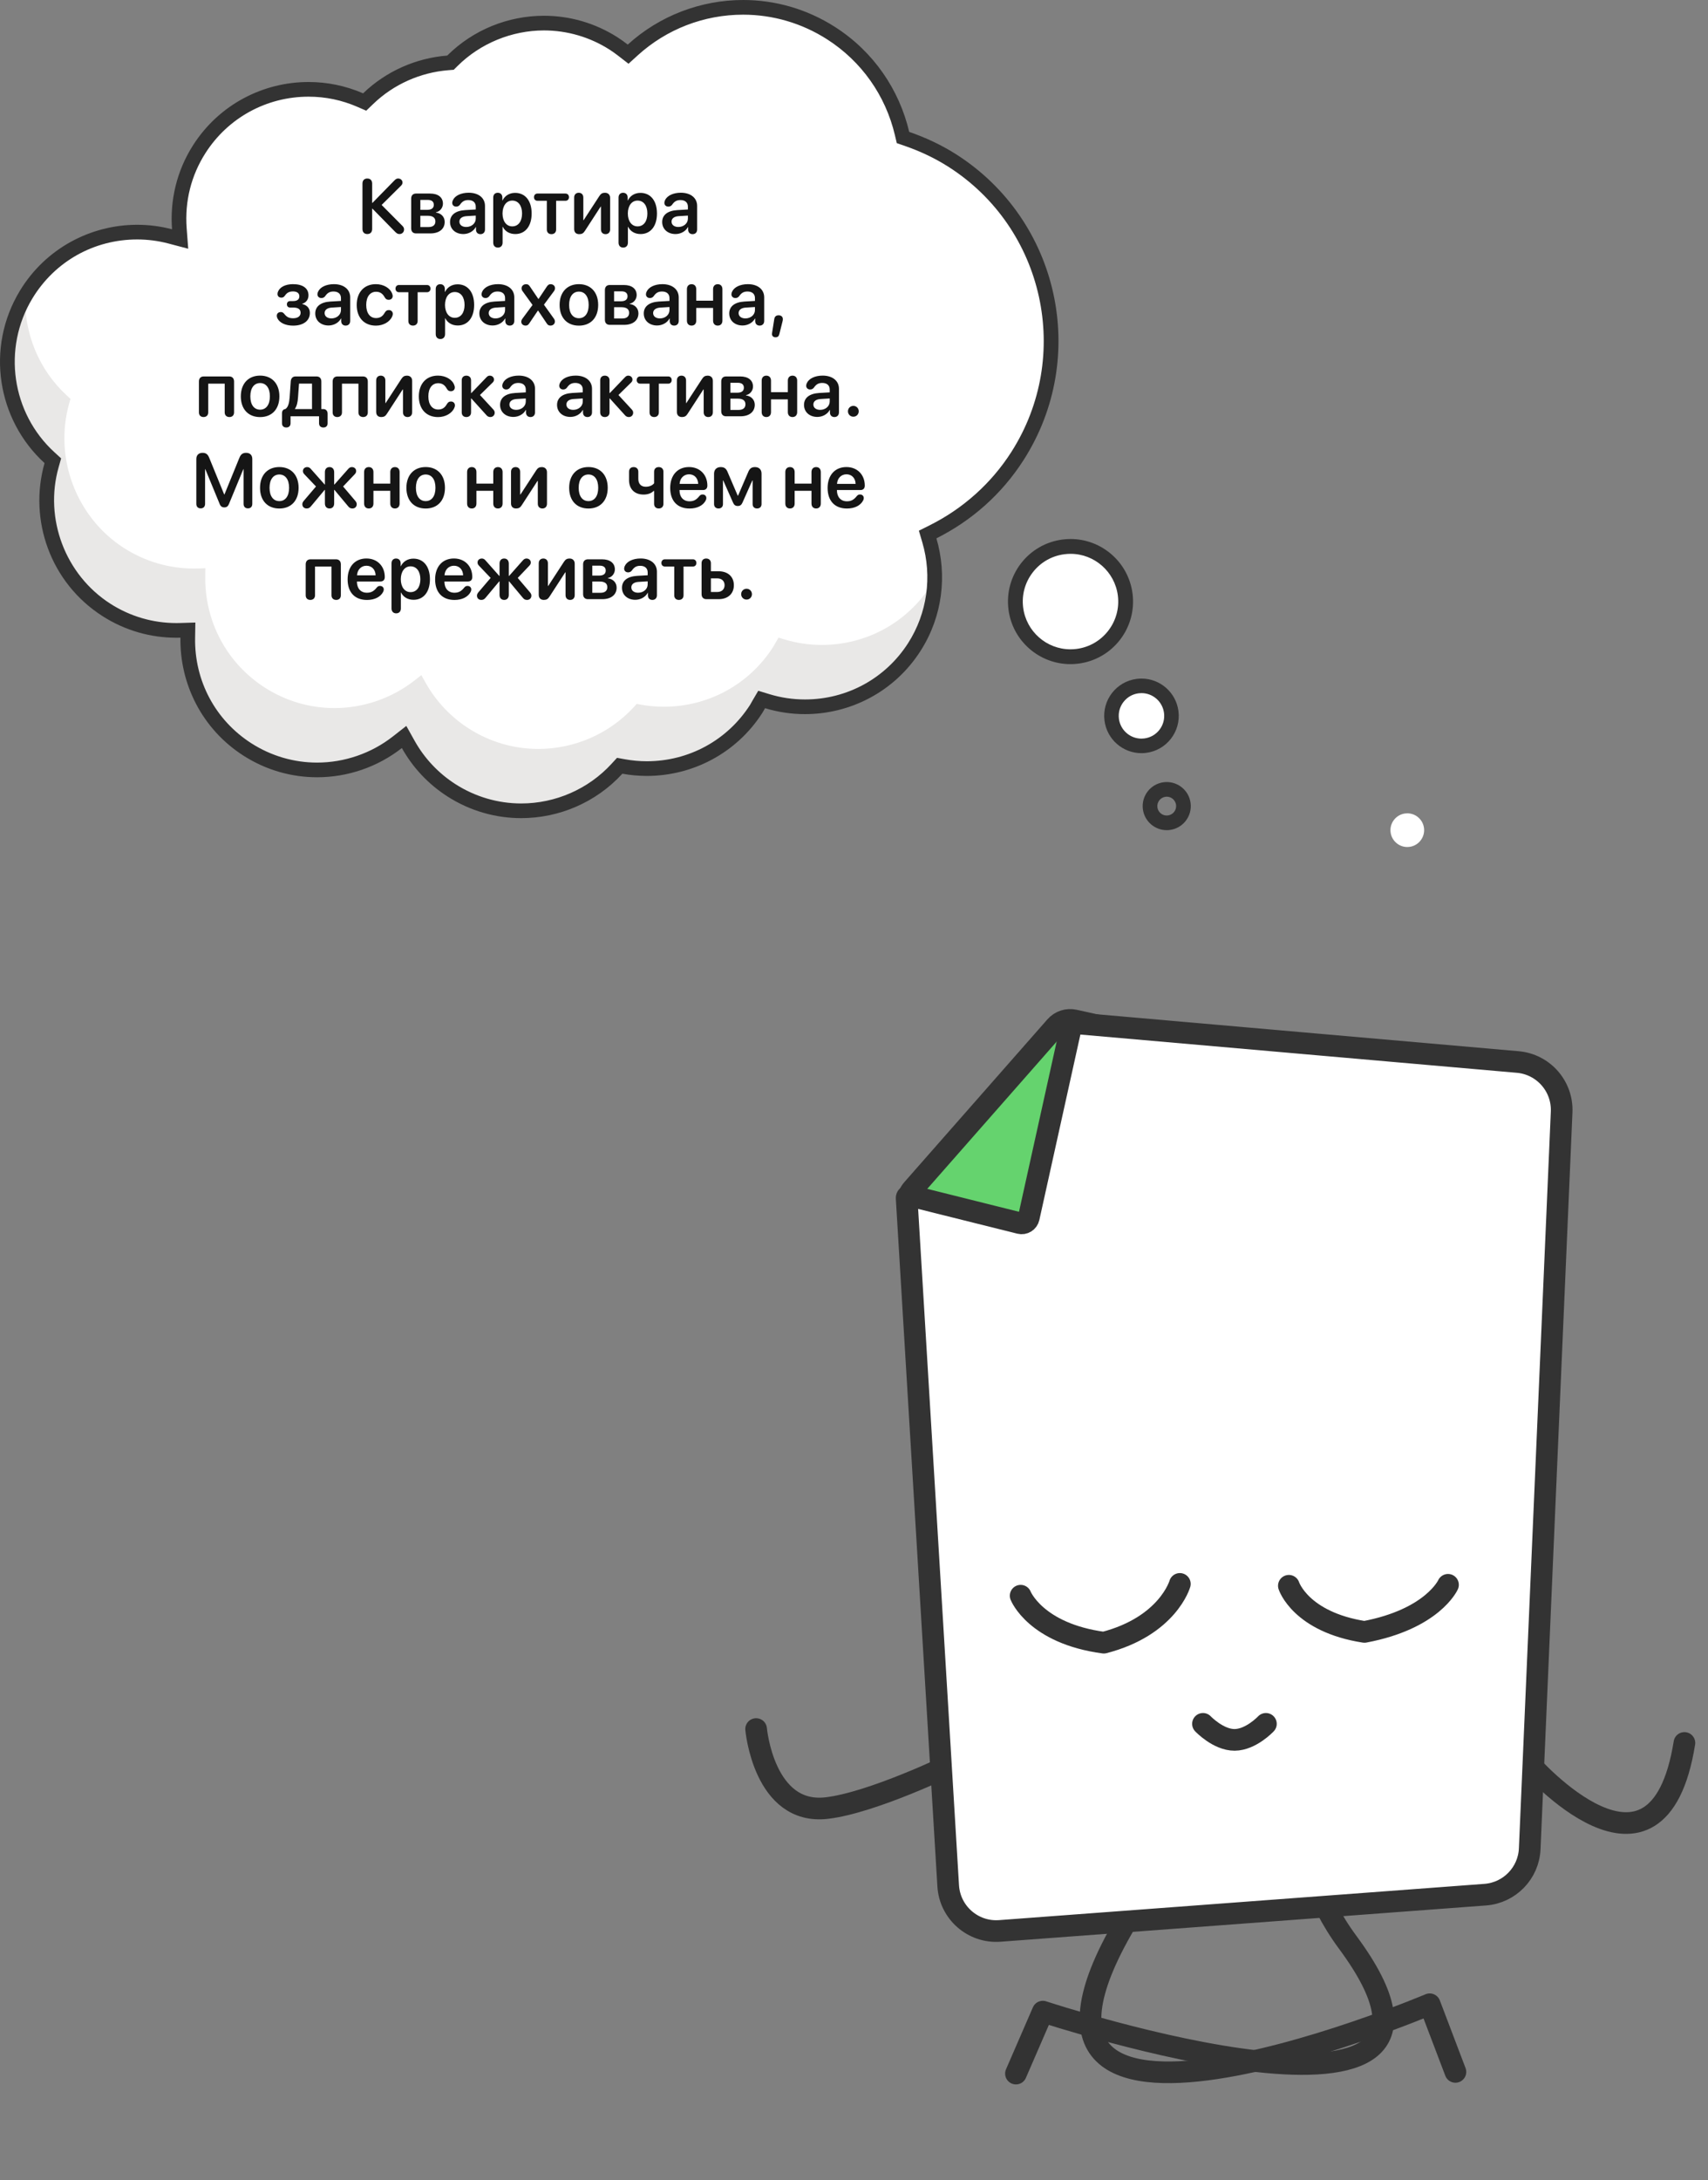 <svg width="710" height="906" viewBox="0 0 710 906" fill="none" xmlns="http://www.w3.org/2000/svg">
<rect x="0" y="0" width="710" height="906" fill="#808080" stroke="none"/>
<path d="M635.789 732.917C635.789 732.917 689.031 793.844 700.194 724.334" stroke="#333333" stroke-width="9" stroke-linecap="round" stroke-linejoin="round"/>
<path d="M422.321 861.74L433.495 835.988C433.495 835.988 629.301 900.609 560.257 807.223C532.075 769.107 545.395 735.586 545.395 735.586" stroke="#333333" stroke-width="9" stroke-linecap="round" stroke-linejoin="round"/>
<path d="M605.007 861.037L594.318 832.925C594.318 832.925 386.854 920.53 475.233 787.398C485.942 755.538 510.34 722.108 510.34 722.108" stroke="#333333" stroke-width="9" stroke-linecap="round" stroke-linejoin="round"/>
<path d="M395.531 733.218C395.531 733.218 362.601 749.199 343.643 751.398C317.488 754.431 314.31 718.552 314.31 718.552" stroke="#333333" stroke-width="9" stroke-linecap="round" stroke-linejoin="round"/>
<path fill-rule="evenodd" clip-rule="evenodd" d="M438.777 426.592C440.725 424.376 443.724 423.397 446.604 424.035L631.275 464.978C636.019 466.03 639.345 470.308 639.194 475.166L629.933 772.451C629.756 778.134 624.93 782.554 619.254 782.233L440.148 772.103C434.409 771.779 430.094 766.742 430.654 761.02L443.312 631.818C443.312 631.818 418.481 584.017 416.522 566.607C414.954 552.675 389.217 517.945 378.994 504.621C376.609 501.514 376.738 497.16 379.325 494.218L438.777 426.592Z" fill="#65D36E" stroke="#333333" stroke-width="9" stroke-linecap="round" stroke-linejoin="round"/>
<path fill-rule="evenodd" clip-rule="evenodd" d="M423.956 508.32C425.613 508.734 427.285 507.7 427.654 506.032L445.374 425.976C445.484 425.48 445.944 425.143 446.449 425.187L630.923 441.347C641.585 442.281 649.622 451.444 649.159 462.137L635.889 768.302C635.45 778.428 627.505 786.626 617.397 787.381L415.611 802.453C404.486 803.284 394.831 794.852 394.158 783.716L376.88 497.917C376.839 497.235 377.472 496.709 378.135 496.874L423.956 508.32Z" fill="white" stroke="#333333" stroke-width="9" stroke-linecap="round" stroke-linejoin="round"/>
<path d="M500.064 716.391C500.064 716.391 506.423 723.098 513.225 723.056C520.027 723.014 526.227 716.391 526.227 716.391" stroke="#333333" stroke-width="9" stroke-linecap="round" stroke-linejoin="round"/>
<path d="M601.922 658.609C601.922 658.609 595.594 672.838 567.183 678.188C540.61 674.057 535.767 659.01 535.767 659.01" stroke="#333333" stroke-width="9" stroke-linecap="round" stroke-linejoin="round"/>
<path d="M424.273 663.141C424.273 663.141 430.463 678.859 458.833 682.661C485.46 675.793 490.455 658.235 490.455 658.235" stroke="#333333" stroke-width="9" stroke-linecap="round" stroke-linejoin="round"/>
<path d="M584.994 352C581.48 352 578.501 349.374 578.056 345.886C577.823 344.032 578.322 342.198 579.466 340.716C580.61 339.237 582.268 338.294 584.123 338.061L585.014 338C588.524 338 591.498 340.63 591.944 344.118C592.43 347.945 589.713 351.457 585.884 351.943L584.994 352Z" fill="white"/>
<path d="M216.657 337C206.398 337 196.382 334.063 187.692 328.503C180.23 323.728 174.006 317.135 169.693 309.424L167.958 306.312L165.155 308.509C155.682 315.927 143.828 320.011 131.774 320.011C121.517 320.011 111.511 317.074 102.828 311.523C86.967 301.371 77.687 284.012 78.004 265.087L78.053 261.886L74.862 261.987C74.319 262.004 73.774 262.008 73.224 262.008C62.932 262.008 52.9 259.071 44.207 253.511C24.305 240.785 14.916 216.019 21.379 193.295L21.895 191.477L20.501 190.208C1.572 172.91 -2.522 144.411 10.77 122.439C20.628 106.162 37.894 96.441 56.967 96.441C61.597 96.441 66.212 97.039 70.681 98.215L74.823 99.309L74.502 95.038C73.612 83.259 76.479 71.81 82.794 61.935C92.742 46.377 109.732 37.088 128.239 37.088C135.67 37.088 142.891 38.589 149.698 41.55L151.559 42.359L153.026 40.948C161.957 32.362 173.717 27.082 186.135 26.094L187.252 26.005L188.041 25.215C198.066 15.259 211.946 9.552 226.128 9.552C236.395 9.552 246.414 12.489 255.104 18.049C256.494 18.94 257.813 19.904 259.095 20.9L261.121 22.47L263.02 20.745C275.594 9.3 291.904 3 308.954 3C321.896 3 334.53 6.705 345.487 13.713C360.456 23.288 370.952 38.121 375.039 55.48L375.43 57.119L377.016 57.664C383.917 60.043 390.314 63.102 396.036 66.763C437.314 93.167 449.425 148.238 423.024 189.525C414.447 202.931 402.324 213.819 387.96 221.006L385.678 222.149L386.398 224.597C390.814 239.634 388.529 255.789 380.139 268.914C370.188 284.475 353.188 293.765 334.674 293.765C329.333 293.765 324.041 292.98 318.95 291.426L316.651 290.723L314.954 293.643L314.414 294.582C304.462 310.152 287.448 319.454 268.917 319.454C265.684 319.454 262.44 319.161 259.266 318.583L257.611 318.282L256.475 319.523C246.292 330.631 231.78 337 216.657 337Z" fill="white"/>
<path d="M152.688 97.266C153.938 97.266 154.703 96.484 154.703 95.172V86.719H154.828L164.172 96.25C164.922 97.016 165.344 97.266 166.062 97.266C167.156 97.266 167.969 96.453 167.969 95.359C167.969 94.812 167.797 94.422 167.359 93.953L158.641 85.172L166.719 77.156C167.141 76.734 167.312 76.328 167.312 75.828C167.312 74.906 166.516 74.188 165.516 74.188C164.906 74.188 164.547 74.391 163.891 75.047L154.828 84.312H154.703V76.281C154.703 74.969 153.938 74.188 152.688 74.188C151.438 74.188 150.672 74.969 150.672 76.281V95.172C150.672 96.484 151.438 97.266 152.688 97.266ZM172.938 97H178.906C182.578 97 184.859 95.141 184.859 92.219C184.859 90.141 183.391 88.609 181.219 88.328V88.203C182.859 87.922 184.125 86.375 184.125 84.641C184.125 82.016 182.125 80.438 178.781 80.438H172.938C171.672 80.438 170.922 81.219 170.922 82.531V94.906C170.922 96.219 171.672 97 172.938 97ZM174.734 87.203V83.078H177.875C179.453 83.078 180.328 83.812 180.328 85.109C180.328 86.484 179.391 87.203 177.578 87.203H174.734ZM174.734 94.359V89.672H177.812C179.906 89.672 180.984 90.469 180.984 92.016C180.984 93.531 179.969 94.359 178.125 94.359H174.734ZM192.609 97.266C194.75 97.266 196.828 96.156 197.781 94.359H197.859V95.516C197.922 96.672 198.656 97.312 199.719 97.312C200.812 97.312 201.609 96.609 201.609 95.359V85.594C201.609 82.266 198.938 80.094 194.828 80.094C191.656 80.094 189.094 81.312 188.25 83.234C188.078 83.594 187.984 83.938 187.984 84.297C187.984 85.234 188.672 85.859 189.625 85.859C190.281 85.859 190.797 85.609 191.203 85.078C192.172 83.656 193.156 83.141 194.672 83.141C196.594 83.141 197.766 84.141 197.766 85.875V87.062L193.375 87.312C189.344 87.562 187.078 89.328 187.078 92.266C187.078 95.25 189.406 97.266 192.609 97.266ZM193.797 94.328C192.109 94.328 190.969 93.469 190.969 92.109C190.969 90.797 192.047 89.953 193.922 89.828L197.766 89.594V90.859C197.766 92.859 195.984 94.328 193.797 94.328ZM206.969 102.891C208.109 102.891 208.922 102.156 208.922 100.844V94.25H209C209.906 96.109 211.781 97.266 214.188 97.266C218.344 97.266 221 94 221 88.719C221 83.422 218.328 80.156 214.125 80.156C211.719 80.156 209.844 81.375 208.906 83.297H208.828V82.109C208.828 80.828 208.031 80.109 206.922 80.109C205.812 80.109 205.031 80.828 205.031 82.109V100.844C205.031 102.156 205.828 102.891 206.969 102.891ZM212.938 94.078C210.516 94.078 208.906 91.969 208.891 88.719C208.906 85.5 210.516 83.359 212.938 83.359C215.453 83.359 217.016 85.453 217.016 88.719C217.016 92 215.453 94.078 212.938 94.078ZM229.234 97.312C230.406 97.312 231.172 96.578 231.172 95.406V83.438H235.078C235.891 83.438 236.516 82.875 236.516 81.953C236.516 81.031 235.891 80.438 235.078 80.438H223.406C222.594 80.438 221.969 81.031 221.969 81.953C221.969 82.875 222.594 83.438 223.406 83.438H227.312V95.406C227.312 96.578 228.047 97.312 229.234 97.312ZM240.797 97.312C241.875 97.312 242.531 96.938 243.156 95.922L249.688 85.859H249.812V95.328C249.812 96.609 250.609 97.312 251.719 97.312C252.828 97.312 253.625 96.609 253.625 95.328V82.25C253.625 80.938 252.781 80.109 251.469 80.109C250.422 80.109 249.766 80.484 249.125 81.5L242.609 91.5H242.484V82.109C242.484 80.828 241.688 80.109 240.578 80.109C239.469 80.109 238.672 80.828 238.672 82.094V95.172C238.672 96.5 239.406 97.312 240.797 97.312ZM259.062 102.891C260.203 102.891 261.016 102.156 261.016 100.844V94.25H261.094C262 96.109 263.875 97.266 266.281 97.266C270.438 97.266 273.094 94 273.094 88.719C273.094 83.422 270.422 80.156 266.219 80.156C263.812 80.156 261.938 81.375 261 83.297H260.922V82.109C260.922 80.828 260.125 80.109 259.016 80.109C257.906 80.109 257.125 80.828 257.125 82.109V100.844C257.125 102.156 257.922 102.891 259.062 102.891ZM265.031 94.078C262.609 94.078 261 91.969 260.984 88.719C261 85.5 262.609 83.359 265.031 83.359C267.547 83.359 269.109 85.453 269.109 88.719C269.109 92 267.547 94.078 265.031 94.078ZM280.797 97.266C282.938 97.266 285.016 96.156 285.969 94.359H286.047V95.516C286.109 96.672 286.844 97.312 287.906 97.312C289 97.312 289.797 96.609 289.797 95.359V85.594C289.797 82.266 287.125 80.094 283.016 80.094C279.844 80.094 277.281 81.312 276.438 83.234C276.266 83.594 276.172 83.938 276.172 84.297C276.172 85.234 276.859 85.859 277.812 85.859C278.469 85.859 278.984 85.609 279.391 85.078C280.359 83.656 281.344 83.141 282.859 83.141C284.781 83.141 285.953 84.141 285.953 85.875V87.062L281.562 87.312C277.531 87.562 275.266 89.328 275.266 92.266C275.266 95.25 277.594 97.266 280.797 97.266ZM281.984 94.328C280.297 94.328 279.156 93.469 279.156 92.109C279.156 90.797 280.234 89.953 282.109 89.828L285.953 89.594V90.859C285.953 92.859 284.172 94.328 281.984 94.328ZM121.844 135.328C126.109 135.328 128.812 133.281 128.812 130.062C128.812 128.156 127.688 126.828 125.656 126.344V126.219C127.25 125.797 128.234 124.406 128.234 122.734C128.234 119.797 125.875 118.094 121.797 118.094C118.688 118.094 116.375 119.266 115.594 121.125C115.422 121.469 115.359 121.797 115.359 122.188C115.359 123.109 116 123.688 116.969 123.688C117.594 123.688 117.984 123.484 118.438 122.859C119.188 121.734 120.141 121.109 121.797 121.109C123.484 121.109 124.438 121.859 124.438 123.125C124.438 124.453 123.547 125.125 121.766 125.125H120.594C119.797 125.125 119.266 125.641 119.266 126.469C119.266 127.297 119.797 127.812 120.594 127.812H121.844C123.953 127.812 124.953 128.516 124.953 130C124.953 131.406 123.766 132.266 121.844 132.266C120.078 132.266 119.125 131.672 118.188 130.469C117.703 129.891 117.359 129.688 116.734 129.688C115.734 129.688 115.062 130.281 115.062 131.234C115.062 131.578 115.156 131.938 115.312 132.266C116.188 134.125 118.656 135.328 121.844 135.328ZM136.578 135.266C138.719 135.266 140.797 134.156 141.75 132.359H141.828V133.516C141.891 134.672 142.625 135.312 143.688 135.312C144.781 135.312 145.578 134.609 145.578 133.359V123.594C145.578 120.266 142.906 118.094 138.797 118.094C135.625 118.094 133.062 119.312 132.219 121.234C132.047 121.594 131.953 121.938 131.953 122.297C131.953 123.234 132.641 123.859 133.594 123.859C134.25 123.859 134.766 123.609 135.172 123.078C136.141 121.656 137.125 121.141 138.641 121.141C140.562 121.141 141.734 122.141 141.734 123.875V125.062L137.344 125.312C133.312 125.562 131.047 127.328 131.047 130.266C131.047 133.25 133.375 135.266 136.578 135.266ZM137.766 132.328C136.078 132.328 134.938 131.469 134.938 130.109C134.938 128.797 136.016 127.953 137.891 127.828L141.734 127.594V128.859C141.734 130.859 139.953 132.328 137.766 132.328ZM156.266 135.328C159.375 135.328 162.125 133.719 163.047 131.453C163.219 131.078 163.281 130.75 163.281 130.453C163.281 129.484 162.562 128.859 161.641 128.859C160.812 128.859 160.375 129.188 159.859 130.062C159.094 131.391 158.047 132.188 156.312 132.188C153.844 132.188 152.234 130.156 152.234 126.719C152.234 123.328 153.828 121.25 156.328 121.25C157.938 121.25 159.031 121.969 159.875 123.484C160.312 124.266 160.781 124.594 161.578 124.594C162.516 124.594 163.234 124 163.234 123.031C163.234 122.75 163.172 122.422 163.031 122.094C162.234 119.766 159.484 118.094 156.234 118.094C151.391 118.094 148.281 121.453 148.281 126.734C148.281 132.047 151.422 135.328 156.266 135.328ZM171.672 135.312C172.844 135.312 173.609 134.578 173.609 133.406V121.438H177.516C178.328 121.438 178.953 120.875 178.953 119.953C178.953 119.031 178.328 118.438 177.516 118.438H165.844C165.031 118.438 164.406 119.031 164.406 119.953C164.406 120.875 165.031 121.438 165.844 121.438H169.75V133.406C169.75 134.578 170.484 135.312 171.672 135.312ZM183.062 140.891C184.203 140.891 185.016 140.156 185.016 138.844V132.25H185.094C186 134.109 187.875 135.266 190.281 135.266C194.438 135.266 197.094 132 197.094 126.719C197.094 121.422 194.422 118.156 190.219 118.156C187.812 118.156 185.938 119.375 185 121.297H184.922V120.109C184.922 118.828 184.125 118.109 183.016 118.109C181.906 118.109 181.125 118.828 181.125 120.109V138.844C181.125 140.156 181.922 140.891 183.062 140.891ZM189.031 132.078C186.609 132.078 185 129.969 184.984 126.719C185 123.5 186.609 121.359 189.031 121.359C191.547 121.359 193.109 123.453 193.109 126.719C193.109 130 191.547 132.078 189.031 132.078ZM204.797 135.266C206.938 135.266 209.016 134.156 209.969 132.359H210.047V133.516C210.109 134.672 210.844 135.312 211.906 135.312C213 135.312 213.797 134.609 213.797 133.359V123.594C213.797 120.266 211.125 118.094 207.016 118.094C203.844 118.094 201.281 119.312 200.438 121.234C200.266 121.594 200.172 121.938 200.172 122.297C200.172 123.234 200.859 123.859 201.812 123.859C202.469 123.859 202.984 123.609 203.391 123.078C204.359 121.656 205.344 121.141 206.859 121.141C208.781 121.141 209.953 122.141 209.953 123.875V125.062L205.562 125.312C201.531 125.562 199.266 127.328 199.266 130.266C199.266 133.25 201.594 135.266 204.797 135.266ZM205.984 132.328C204.297 132.328 203.156 131.469 203.156 130.109C203.156 128.797 204.234 127.953 206.109 127.828L209.953 127.594V128.859C209.953 130.859 208.172 132.328 205.984 132.328ZM218.484 135.312C219.141 135.312 219.562 135.078 220.047 134.328L223.609 129.062H223.688L227.266 134.391C227.672 135.016 228.094 135.312 228.812 135.312C229.859 135.312 230.672 134.625 230.672 133.594C230.672 133.188 230.531 132.812 230.25 132.406L226.109 126.625L230.234 121.062C230.578 120.609 230.719 120.219 230.719 119.766C230.719 118.797 229.953 118.109 228.859 118.109C228.172 118.109 227.75 118.422 227.25 119.188L223.875 124.25H223.797L220.344 119.156C219.844 118.375 219.453 118.109 218.688 118.109C217.625 118.109 216.812 118.844 216.812 119.797C216.812 120.25 216.953 120.641 217.234 121.016L221.375 126.734L217.172 132.422C216.844 132.891 216.688 133.25 216.688 133.703C216.688 134.641 217.438 135.312 218.484 135.312ZM240.641 135.328C245.5 135.328 248.656 132.094 248.656 126.719C248.656 121.359 245.469 118.094 240.641 118.094C235.812 118.094 232.625 121.375 232.625 126.719C232.625 132.094 235.781 135.328 240.641 135.328ZM240.641 132.25C238.172 132.25 236.578 130.25 236.578 126.719C236.578 123.203 238.188 121.188 240.641 121.188C243.109 121.188 244.703 123.203 244.703 126.719C244.703 130.25 243.109 132.25 240.641 132.25ZM253.469 135H259.438C263.109 135 265.391 133.141 265.391 130.219C265.391 128.141 263.922 126.609 261.75 126.328V126.203C263.391 125.922 264.656 124.375 264.656 122.641C264.656 120.016 262.656 118.438 259.312 118.438H253.469C252.203 118.438 251.453 119.219 251.453 120.531V132.906C251.453 134.219 252.203 135 253.469 135ZM255.266 125.203V121.078H258.406C259.984 121.078 260.859 121.812 260.859 123.109C260.859 124.484 259.922 125.203 258.109 125.203H255.266ZM255.266 132.359V127.672H258.344C260.438 127.672 261.516 128.469 261.516 130.016C261.516 131.531 260.5 132.359 258.656 132.359H255.266ZM273.141 135.266C275.281 135.266 277.359 134.156 278.312 132.359H278.391V133.516C278.453 134.672 279.188 135.312 280.25 135.312C281.344 135.312 282.141 134.609 282.141 133.359V123.594C282.141 120.266 279.469 118.094 275.359 118.094C272.188 118.094 269.625 119.312 268.781 121.234C268.609 121.594 268.516 121.938 268.516 122.297C268.516 123.234 269.203 123.859 270.156 123.859C270.812 123.859 271.328 123.609 271.734 123.078C272.703 121.656 273.688 121.141 275.203 121.141C277.125 121.141 278.297 122.141 278.297 123.875V125.062L273.906 125.312C269.875 125.562 267.609 127.328 267.609 130.266C267.609 133.25 269.938 135.266 273.141 135.266ZM274.328 132.328C272.641 132.328 271.5 131.469 271.5 130.109C271.5 128.797 272.578 127.953 274.453 127.828L278.297 127.594V128.859C278.297 130.859 276.516 132.328 274.328 132.328ZM287.484 135.312C288.672 135.312 289.422 134.531 289.422 133.266V127.969H296.422V133.266C296.422 134.531 297.172 135.312 298.359 135.312C299.547 135.312 300.297 134.531 300.297 133.266V120.172C300.297 118.906 299.547 118.109 298.359 118.109C297.172 118.109 296.422 118.906 296.422 120.156V124.969H289.422V120.172C289.422 118.906 288.672 118.109 287.484 118.109C286.297 118.109 285.547 118.906 285.547 120.156V133.266C285.547 134.531 286.297 135.312 287.484 135.312ZM308.672 135.266C310.812 135.266 312.891 134.156 313.844 132.359H313.922V133.516C313.984 134.672 314.719 135.312 315.781 135.312C316.875 135.312 317.672 134.609 317.672 133.359V123.594C317.672 120.266 315 118.094 310.891 118.094C307.719 118.094 305.156 119.312 304.312 121.234C304.141 121.594 304.047 121.938 304.047 122.297C304.047 123.234 304.734 123.859 305.688 123.859C306.344 123.859 306.859 123.609 307.266 123.078C308.234 121.656 309.219 121.141 310.734 121.141C312.656 121.141 313.828 122.141 313.828 123.875V125.062L309.438 125.312C305.406 125.562 303.141 127.328 303.141 130.266C303.141 133.25 305.469 135.266 308.672 135.266ZM309.859 132.328C308.172 132.328 307.031 131.469 307.031 130.109C307.031 128.797 308.109 127.953 309.984 127.828L313.828 127.594V128.859C313.828 130.859 312.047 132.328 309.859 132.328ZM323.672 131.031C322.656 131.031 322.016 131.516 321.844 132.656L320.938 138.406C320.922 138.469 320.906 138.578 320.906 138.734C320.859 139.578 321.438 140.172 322.359 140.172C323.281 140.172 323.75 139.75 323.969 138.828L325.297 133.531C325.391 133.203 325.422 132.922 325.422 132.625C325.422 131.641 324.719 131.031 323.672 131.031ZM84.609 173.312C85.781 173.312 86.562 172.578 86.562 171.406V159.438H93.406V171.406C93.406 172.578 94.188 173.312 95.375 173.312C96.547 173.312 97.297 172.578 97.297 171.406V158.531C97.297 157.219 96.531 156.438 95.281 156.438H84.703C83.438 156.438 82.688 157.219 82.688 158.531V171.406C82.688 172.578 83.438 173.312 84.609 173.312ZM108.125 173.328C112.984 173.328 116.141 170.094 116.141 164.719C116.141 159.359 112.953 156.094 108.125 156.094C103.297 156.094 100.109 159.375 100.109 164.719C100.109 170.094 103.266 173.328 108.125 173.328ZM108.125 170.25C105.656 170.25 104.062 168.25 104.062 164.719C104.062 161.203 105.672 159.188 108.125 159.188C110.594 159.188 112.188 161.203 112.188 164.719C112.188 168.25 110.594 170.25 108.125 170.25ZM119.016 177.656C120.109 177.656 120.781 177 120.781 175.906V173H132.625V175.906C132.625 177 133.312 177.656 134.422 177.656C135.531 177.656 136.188 177 136.188 175.906V171.953C136.188 170.766 135.484 170 134.406 170H133.578V158.531C133.578 157.219 132.828 156.438 131.562 156.438H122.859C121.656 156.438 120.938 157.234 120.859 158.531L120.406 165.078C120.25 167.312 119.812 169.281 118.594 170H118.562C117.719 170.109 117.219 170.75 117.219 171.734V175.906C117.219 177 117.906 177.656 119.016 177.656ZM129.703 170H122.609V169.875C123.375 168.781 123.75 167.156 123.875 165.281L124.297 159.422H129.703V170ZM140.203 173.312C141.375 173.312 142.156 172.578 142.156 171.406V159.438H149V171.406C149 172.578 149.781 173.312 150.969 173.312C152.141 173.312 152.891 172.578 152.891 171.406V158.531C152.891 157.219 152.125 156.438 150.875 156.438H140.297C139.031 156.438 138.281 157.219 138.281 158.531V171.406C138.281 172.578 139.031 173.312 140.203 173.312ZM158.5 173.312C159.578 173.312 160.234 172.938 160.859 171.922L167.391 161.859H167.516V171.328C167.516 172.609 168.312 173.312 169.422 173.312C170.531 173.312 171.328 172.609 171.328 171.328V158.25C171.328 156.938 170.484 156.109 169.172 156.109C168.125 156.109 167.469 156.484 166.828 157.5L160.312 167.5H160.188V158.109C160.188 156.828 159.391 156.109 158.281 156.109C157.172 156.109 156.375 156.828 156.375 158.094V171.172C156.375 172.5 157.109 173.312 158.5 173.312ZM182.094 173.328C185.203 173.328 187.953 171.719 188.875 169.453C189.047 169.078 189.109 168.75 189.109 168.453C189.109 167.484 188.391 166.859 187.469 166.859C186.641 166.859 186.203 167.188 185.688 168.062C184.922 169.391 183.875 170.188 182.141 170.188C179.672 170.188 178.062 168.156 178.062 164.719C178.062 161.328 179.656 159.25 182.156 159.25C183.766 159.25 184.859 159.969 185.703 161.484C186.141 162.266 186.609 162.594 187.406 162.594C188.344 162.594 189.062 162 189.062 161.031C189.062 160.75 189 160.422 188.859 160.094C188.062 157.766 185.312 156.094 182.062 156.094C177.219 156.094 174.109 159.453 174.109 164.734C174.109 170.047 177.25 173.328 182.094 173.328ZM193.859 173.312C195.031 173.312 195.812 172.578 195.812 171.406V165.594H195.938L202.109 172.422C202.578 173 203.078 173.312 203.844 173.312C204.875 173.312 205.641 172.547 205.641 171.516C205.641 171.047 205.484 170.656 205.094 170.203L199.516 164.156L204.797 158.969C205.219 158.547 205.344 158.203 205.344 157.719C205.344 156.812 204.594 156.109 203.609 156.109C203.031 156.109 202.656 156.312 202.156 156.859L195.938 163.344H195.812V158.031C195.812 156.859 195.031 156.109 193.859 156.109C192.688 156.109 191.938 156.844 191.938 158.031V171.406C191.938 172.578 192.688 173.312 193.859 173.312ZM213.406 173.266C215.547 173.266 217.625 172.156 218.578 170.359H218.656V171.516C218.719 172.672 219.453 173.312 220.516 173.312C221.609 173.312 222.406 172.609 222.406 171.359V161.594C222.406 158.266 219.734 156.094 215.625 156.094C212.453 156.094 209.891 157.312 209.047 159.234C208.875 159.594 208.781 159.938 208.781 160.297C208.781 161.234 209.469 161.859 210.422 161.859C211.078 161.859 211.594 161.609 212 161.078C212.969 159.656 213.953 159.141 215.469 159.141C217.391 159.141 218.562 160.141 218.562 161.875V163.062L214.172 163.312C210.141 163.562 207.875 165.328 207.875 168.266C207.875 171.25 210.203 173.266 213.406 173.266ZM214.594 170.328C212.906 170.328 211.766 169.469 211.766 168.109C211.766 166.797 212.844 165.953 214.719 165.828L218.562 165.594V166.859C218.562 168.859 216.781 170.328 214.594 170.328ZM237.094 173.266C239.234 173.266 241.312 172.156 242.266 170.359H242.344V171.516C242.406 172.672 243.141 173.312 244.203 173.312C245.297 173.312 246.094 172.609 246.094 171.359V161.594C246.094 158.266 243.422 156.094 239.312 156.094C236.141 156.094 233.578 157.312 232.734 159.234C232.562 159.594 232.469 159.938 232.469 160.297C232.469 161.234 233.156 161.859 234.109 161.859C234.766 161.859 235.281 161.609 235.688 161.078C236.656 159.656 237.641 159.141 239.156 159.141C241.078 159.141 242.25 160.141 242.25 161.875V163.062L237.859 163.312C233.828 163.562 231.562 165.328 231.562 168.266C231.562 171.25 233.891 173.266 237.094 173.266ZM238.281 170.328C236.594 170.328 235.453 169.469 235.453 168.109C235.453 166.797 236.531 165.953 238.406 165.828L242.25 165.594V166.859C242.25 168.859 240.469 170.328 238.281 170.328ZM251.422 173.312C252.594 173.312 253.375 172.578 253.375 171.406V165.594H253.5L259.672 172.422C260.141 173 260.641 173.312 261.406 173.312C262.438 173.312 263.203 172.547 263.203 171.516C263.203 171.047 263.047 170.656 262.656 170.203L257.078 164.156L262.359 158.969C262.781 158.547 262.906 158.203 262.906 157.719C262.906 156.812 262.156 156.109 261.172 156.109C260.594 156.109 260.219 156.312 259.719 156.859L253.5 163.344H253.375V158.031C253.375 156.859 252.594 156.109 251.422 156.109C250.25 156.109 249.5 156.844 249.5 158.031V171.406C249.5 172.578 250.25 173.312 251.422 173.312ZM271.938 173.312C273.109 173.312 273.875 172.578 273.875 171.406V159.438H277.781C278.594 159.438 279.219 158.875 279.219 157.953C279.219 157.031 278.594 156.438 277.781 156.438H266.109C265.297 156.438 264.672 157.031 264.672 157.953C264.672 158.875 265.297 159.438 266.109 159.438H270.016V171.406C270.016 172.578 270.75 173.312 271.938 173.312ZM283.5 173.312C284.578 173.312 285.234 172.938 285.859 171.922L292.391 161.859H292.516V171.328C292.516 172.609 293.312 173.312 294.422 173.312C295.531 173.312 296.328 172.609 296.328 171.328V158.25C296.328 156.938 295.484 156.109 294.172 156.109C293.125 156.109 292.469 156.484 291.828 157.5L285.312 167.5H285.188V158.109C285.188 156.828 284.391 156.109 283.281 156.109C282.172 156.109 281.375 156.828 281.375 158.094V171.172C281.375 172.5 282.109 173.312 283.5 173.312ZM301.828 173H307.797C311.469 173 313.75 171.141 313.75 168.219C313.75 166.141 312.281 164.609 310.109 164.328V164.203C311.75 163.922 313.016 162.375 313.016 160.641C313.016 158.016 311.016 156.438 307.672 156.438H301.828C300.562 156.438 299.812 157.219 299.812 158.531V170.906C299.812 172.219 300.562 173 301.828 173ZM303.625 163.203V159.078H306.766C308.344 159.078 309.219 159.812 309.219 161.109C309.219 162.484 308.281 163.203 306.469 163.203H303.625ZM303.625 170.359V165.672H306.703C308.797 165.672 309.875 166.469 309.875 168.016C309.875 169.531 308.859 170.359 307.016 170.359H303.625ZM318.562 173.312C319.75 173.312 320.5 172.531 320.5 171.266V165.969H327.5V171.266C327.5 172.531 328.25 173.312 329.438 173.312C330.625 173.312 331.375 172.531 331.375 171.266V158.172C331.375 156.906 330.625 156.109 329.438 156.109C328.25 156.109 327.5 156.906 327.5 158.156V162.969H320.5V158.172C320.5 156.906 319.75 156.109 318.562 156.109C317.375 156.109 316.625 156.906 316.625 158.156V171.266C316.625 172.531 317.375 173.312 318.562 173.312ZM339.75 173.266C341.891 173.266 343.969 172.156 344.922 170.359H345V171.516C345.062 172.672 345.797 173.312 346.859 173.312C347.953 173.312 348.75 172.609 348.75 171.359V161.594C348.75 158.266 346.078 156.094 341.969 156.094C338.797 156.094 336.234 157.312 335.391 159.234C335.219 159.594 335.125 159.938 335.125 160.297C335.125 161.234 335.812 161.859 336.766 161.859C337.422 161.859 337.938 161.609 338.344 161.078C339.312 159.656 340.297 159.141 341.812 159.141C343.734 159.141 344.906 160.141 344.906 161.875V163.062L340.516 163.312C336.484 163.562 334.219 165.328 334.219 168.266C334.219 171.25 336.547 173.266 339.75 173.266ZM340.938 170.328C339.25 170.328 338.109 169.469 338.109 168.109C338.109 166.797 339.188 165.953 341.062 165.828L344.906 165.594V166.859C344.906 168.859 343.125 170.328 340.938 170.328ZM354.734 173.172C355.984 173.172 356.969 172.188 356.969 170.922C356.969 169.672 355.984 168.672 354.734 168.672C353.469 168.672 352.484 169.672 352.484 170.922C352.484 172.188 353.469 173.172 354.734 173.172ZM83.422 211.266C84.562 211.266 85.25 210.562 85.25 209.375V195H85.359L91.344 209.516C91.719 210.438 92.328 210.859 93.25 210.859C94.188 210.859 94.766 210.438 95.156 209.5L101.141 195H101.25V209.375C101.25 210.562 101.922 211.266 103.062 211.266C104.203 211.266 104.875 210.562 104.875 209.375V190.75C104.875 189.141 103.922 188.188 102.312 188.188C100.906 188.188 100.094 188.797 99.5 190.281L93.312 205.469H93.188L86.984 190.281C86.391 188.781 85.594 188.188 84.203 188.188C82.594 188.188 81.609 189.156 81.609 190.75V209.375C81.609 210.562 82.281 211.266 83.422 211.266ZM116.109 211.328C120.969 211.328 124.125 208.094 124.125 202.719C124.125 197.359 120.938 194.094 116.109 194.094C111.281 194.094 108.094 197.375 108.094 202.719C108.094 208.094 111.25 211.328 116.109 211.328ZM116.109 208.25C113.641 208.25 112.047 206.25 112.047 202.719C112.047 199.203 113.656 197.188 116.109 197.188C118.578 197.188 120.172 199.203 120.172 202.719C120.172 206.25 118.578 208.25 116.109 208.25ZM136.984 211.312C138.156 211.312 138.906 210.516 138.906 209.234V203.594H139.031L144.5 210.141C145.203 211.062 145.672 211.312 146.516 211.312C147.516 211.312 148.297 210.625 148.297 209.547C148.297 209.078 148.109 208.641 147.734 208.188L142.625 202.172L147.438 197.109C147.891 196.609 148.047 196.281 148.047 195.734C148.047 194.781 147.281 194.109 146.266 194.109C145.641 194.109 145.156 194.391 144.688 194.953L139.031 201.344H138.906V196.203C138.906 194.922 138.156 194.109 136.984 194.109C135.797 194.109 135.062 194.906 135.062 196.203V201.344H134.953L129.281 194.953C128.828 194.391 128.328 194.109 127.703 194.109C126.688 194.109 125.922 194.781 125.922 195.734C125.922 196.281 126.078 196.609 126.531 197.109L131.359 202.172L126.234 208.188C125.875 208.641 125.672 209.078 125.672 209.547C125.672 210.625 126.453 211.312 127.453 211.312C128.297 211.312 128.766 211.062 129.484 210.141L134.953 203.594H135.062V209.234C135.062 210.516 135.797 211.312 136.984 211.312ZM153.297 211.312C154.484 211.312 155.234 210.531 155.234 209.266V203.969H162.234V209.266C162.234 210.531 162.984 211.312 164.172 211.312C165.359 211.312 166.109 210.531 166.109 209.266V196.172C166.109 194.906 165.359 194.109 164.172 194.109C162.984 194.109 162.234 194.906 162.234 196.156V200.969H155.234V196.172C155.234 194.906 154.484 194.109 153.297 194.109C152.109 194.109 151.359 194.906 151.359 196.156V209.266C151.359 210.531 152.109 211.312 153.297 211.312ZM176.953 211.328C181.812 211.328 184.969 208.094 184.969 202.719C184.969 197.359 181.781 194.094 176.953 194.094C172.125 194.094 168.938 197.375 168.938 202.719C168.938 208.094 172.094 211.328 176.953 211.328ZM176.953 208.25C174.484 208.25 172.891 206.25 172.891 202.719C172.891 199.203 174.5 197.188 176.953 197.188C179.422 197.188 181.016 199.203 181.016 202.719C181.016 206.25 179.422 208.25 176.953 208.25ZM196.109 211.312C197.297 211.312 198.047 210.531 198.047 209.266V203.969H205.047V209.266C205.047 210.531 205.797 211.312 206.984 211.312C208.172 211.312 208.922 210.531 208.922 209.266V196.172C208.922 194.906 208.172 194.109 206.984 194.109C205.797 194.109 205.047 194.906 205.047 196.156V200.969H198.047V196.172C198.047 194.906 197.297 194.109 196.109 194.109C194.922 194.109 194.172 194.906 194.172 196.156V209.266C194.172 210.531 194.922 211.312 196.109 211.312ZM214.547 211.312C215.625 211.312 216.281 210.938 216.906 209.922L223.438 199.859H223.562V209.328C223.562 210.609 224.359 211.312 225.469 211.312C226.578 211.312 227.375 210.609 227.375 209.328V196.25C227.375 194.938 226.531 194.109 225.219 194.109C224.172 194.109 223.516 194.484 222.875 195.5L216.359 205.5H216.234V196.109C216.234 194.828 215.438 194.109 214.328 194.109C213.219 194.109 212.422 194.828 212.422 196.094V209.172C212.422 210.5 213.156 211.312 214.547 211.312ZM244.609 211.328C249.469 211.328 252.625 208.094 252.625 202.719C252.625 197.359 249.438 194.094 244.609 194.094C239.781 194.094 236.594 197.375 236.594 202.719C236.594 208.094 239.75 211.328 244.609 211.328ZM244.609 208.25C242.141 208.25 240.547 206.25 240.547 202.719C240.547 199.203 242.156 197.188 244.609 197.188C247.078 197.188 248.672 199.203 248.672 202.719C248.672 206.25 247.078 208.25 244.609 208.25ZM267.547 205.531C269.406 205.531 270.812 204.922 271.719 204.016H271.906V209.406C271.906 210.578 272.656 211.312 273.844 211.312C275.016 211.312 275.781 210.578 275.781 209.406V196.031C275.781 194.859 275.016 194.109 273.844 194.109C272.656 194.109 271.906 194.844 271.906 196.031V200.844C271.281 201.625 270.125 202.281 268.422 202.281C266.453 202.281 265.344 201.047 265.344 199.047V196.031C265.344 194.859 264.578 194.109 263.406 194.109C262.219 194.109 261.484 194.844 261.484 196.031V199.484C261.484 203.156 263.703 205.531 267.547 205.531ZM286.641 211.328C289.797 211.328 292.266 210.094 293.359 207.984C293.531 207.641 293.625 207.297 293.625 207C293.625 206.062 292.938 205.5 292.062 205.5C291.516 205.5 291.156 205.672 290.75 206.125C289.5 207.719 288.359 208.328 286.609 208.328C284.078 208.328 282.469 206.547 282.469 203.781V203.656H292.234C293.391 203.656 294.047 202.969 294.047 201.812C294.047 197.312 290.953 194.094 286.422 194.094C281.641 194.094 278.594 197.5 278.594 202.781C278.594 208.156 281.578 211.328 286.641 211.328ZM282.5 201.094C282.656 198.719 284.25 197.109 286.438 197.109C288.625 197.109 290.156 198.688 290.234 201.094H282.5ZM298.688 211.312C299.812 211.312 300.531 210.609 300.531 209.5V199.672H300.641L304.734 208.906C305.156 209.875 305.719 210.281 306.688 210.281C307.656 210.281 308.219 209.828 308.641 208.875L312.734 199.672H312.859V209.5C312.859 210.609 313.578 211.312 314.703 211.312C315.844 211.312 316.562 210.609 316.562 209.5V196.828C316.562 195.141 315.547 194.109 313.844 194.109C312.359 194.109 311.594 194.719 310.953 196.344L306.797 206H306.672L302.531 196.344C301.906 194.719 301.109 194.109 299.578 194.109C297.891 194.109 296.828 195.172 296.828 196.844V209.5C296.828 210.609 297.562 211.312 298.688 211.312ZM328.391 211.312C329.578 211.312 330.328 210.531 330.328 209.266V203.969H337.328V209.266C337.328 210.531 338.078 211.312 339.266 211.312C340.453 211.312 341.203 210.531 341.203 209.266V196.172C341.203 194.906 340.453 194.109 339.266 194.109C338.078 194.109 337.328 194.906 337.328 196.156V200.969H330.328V196.172C330.328 194.906 329.578 194.109 328.391 194.109C327.203 194.109 326.453 194.906 326.453 196.156V209.266C326.453 210.531 327.203 211.312 328.391 211.312ZM352.078 211.328C355.234 211.328 357.703 210.094 358.797 207.984C358.969 207.641 359.062 207.297 359.062 207C359.062 206.062 358.375 205.5 357.5 205.5C356.953 205.5 356.594 205.672 356.188 206.125C354.938 207.719 353.797 208.328 352.047 208.328C349.516 208.328 347.906 206.547 347.906 203.781V203.656H357.672C358.828 203.656 359.484 202.969 359.484 201.812C359.484 197.312 356.391 194.094 351.859 194.094C347.078 194.094 344.031 197.5 344.031 202.781C344.031 208.156 347.016 211.328 352.078 211.328ZM347.938 201.094C348.094 198.719 349.688 197.109 351.875 197.109C354.062 197.109 355.594 198.688 355.672 201.094H347.938ZM129 249.312C130.172 249.312 130.953 248.578 130.953 247.406V235.438H137.797V247.406C137.797 248.578 138.578 249.312 139.766 249.312C140.938 249.312 141.688 248.578 141.688 247.406V234.531C141.688 233.219 140.922 232.438 139.672 232.438H129.094C127.828 232.438 127.078 233.219 127.078 234.531V247.406C127.078 248.578 127.828 249.312 129 249.312ZM152.547 249.328C155.703 249.328 158.172 248.094 159.266 245.984C159.438 245.641 159.531 245.297 159.531 245C159.531 244.062 158.844 243.5 157.969 243.5C157.422 243.5 157.062 243.672 156.656 244.125C155.406 245.719 154.266 246.328 152.516 246.328C149.984 246.328 148.375 244.547 148.375 241.781V241.656H158.141C159.297 241.656 159.953 240.969 159.953 239.812C159.953 235.312 156.859 232.094 152.328 232.094C147.547 232.094 144.5 235.5 144.5 240.781C144.5 246.156 147.484 249.328 152.547 249.328ZM148.406 239.094C148.562 236.719 150.156 235.109 152.344 235.109C154.531 235.109 156.062 236.688 156.141 239.094H148.406ZM164.688 254.891C165.828 254.891 166.641 254.156 166.641 252.844V246.25H166.719C167.625 248.109 169.5 249.266 171.906 249.266C176.062 249.266 178.719 246 178.719 240.719C178.719 235.422 176.047 232.156 171.844 232.156C169.438 232.156 167.562 233.375 166.625 235.297H166.547V234.109C166.547 232.828 165.75 232.109 164.641 232.109C163.531 232.109 162.75 232.828 162.75 234.109V252.844C162.75 254.156 163.547 254.891 164.688 254.891ZM170.656 246.078C168.234 246.078 166.625 243.969 166.609 240.719C166.625 237.5 168.234 235.359 170.656 235.359C173.172 235.359 174.734 237.453 174.734 240.719C174.734 244 173.172 246.078 170.656 246.078ZM188.922 249.328C192.078 249.328 194.547 248.094 195.641 245.984C195.812 245.641 195.906 245.297 195.906 245C195.906 244.062 195.219 243.5 194.344 243.5C193.797 243.5 193.438 243.672 193.031 244.125C191.781 245.719 190.641 246.328 188.891 246.328C186.359 246.328 184.75 244.547 184.75 241.781V241.656H194.516C195.672 241.656 196.328 240.969 196.328 239.812C196.328 235.312 193.234 232.094 188.703 232.094C183.922 232.094 180.875 235.5 180.875 240.781C180.875 246.156 183.859 249.328 188.922 249.328ZM184.781 239.094C184.938 236.719 186.531 235.109 188.719 235.109C190.906 235.109 192.438 236.688 192.516 239.094H184.781ZM209.578 249.312C210.75 249.312 211.5 248.516 211.5 247.234V241.594H211.625L217.094 248.141C217.797 249.062 218.266 249.312 219.109 249.312C220.109 249.312 220.891 248.625 220.891 247.547C220.891 247.078 220.703 246.641 220.328 246.188L215.219 240.172L220.031 235.109C220.484 234.609 220.641 234.281 220.641 233.734C220.641 232.781 219.875 232.109 218.859 232.109C218.234 232.109 217.75 232.391 217.281 232.953L211.625 239.344H211.5V234.203C211.5 232.922 210.75 232.109 209.578 232.109C208.391 232.109 207.656 232.906 207.656 234.203V239.344H207.547L201.875 232.953C201.422 232.391 200.922 232.109 200.297 232.109C199.281 232.109 198.516 232.781 198.516 233.734C198.516 234.281 198.672 234.609 199.125 235.109L203.953 240.172L198.828 246.188C198.469 246.641 198.266 247.078 198.266 247.547C198.266 248.625 199.047 249.312 200.047 249.312C200.891 249.312 201.359 249.062 202.078 248.141L207.547 241.594H207.656V247.234C207.656 248.516 208.391 249.312 209.578 249.312ZM226.078 249.312C227.156 249.312 227.812 248.938 228.438 247.922L234.969 237.859H235.094V247.328C235.094 248.609 235.891 249.312 237 249.312C238.109 249.312 238.906 248.609 238.906 247.328V234.25C238.906 232.938 238.062 232.109 236.75 232.109C235.703 232.109 235.047 232.484 234.406 233.5L227.891 243.5H227.766V234.109C227.766 232.828 226.969 232.109 225.859 232.109C224.75 232.109 223.953 232.828 223.953 234.094V247.172C223.953 248.5 224.688 249.312 226.078 249.312ZM244.406 249H250.375C254.047 249 256.328 247.141 256.328 244.219C256.328 242.141 254.859 240.609 252.688 240.328V240.203C254.328 239.922 255.594 238.375 255.594 236.641C255.594 234.016 253.594 232.438 250.25 232.438H244.406C243.141 232.438 242.391 233.219 242.391 234.531V246.906C242.391 248.219 243.141 249 244.406 249ZM246.203 239.203V235.078H249.344C250.922 235.078 251.797 235.812 251.797 237.109C251.797 238.484 250.859 239.203 249.047 239.203H246.203ZM246.203 246.359V241.672H249.281C251.375 241.672 252.453 242.469 252.453 244.016C252.453 245.531 251.438 246.359 249.594 246.359H246.203ZM264.078 249.266C266.219 249.266 268.297 248.156 269.25 246.359H269.328V247.516C269.391 248.672 270.125 249.312 271.188 249.312C272.281 249.312 273.078 248.609 273.078 247.359V237.594C273.078 234.266 270.406 232.094 266.297 232.094C263.125 232.094 260.562 233.312 259.719 235.234C259.547 235.594 259.453 235.938 259.453 236.297C259.453 237.234 260.141 237.859 261.094 237.859C261.75 237.859 262.266 237.609 262.672 237.078C263.641 235.656 264.625 235.141 266.141 235.141C268.062 235.141 269.234 236.141 269.234 237.875V239.062L264.844 239.312C260.812 239.562 258.547 241.328 258.547 244.266C258.547 247.25 260.875 249.266 264.078 249.266ZM265.266 246.328C263.578 246.328 262.438 245.469 262.438 244.109C262.438 242.797 263.516 241.953 265.391 241.828L269.234 241.594V242.859C269.234 244.859 267.453 246.328 265.266 246.328ZM282.203 249.312C283.375 249.312 284.141 248.578 284.141 247.406V235.438H288.047C288.859 235.438 289.484 234.875 289.484 233.953C289.484 233.031 288.859 232.438 288.047 232.438H276.375C275.562 232.438 274.938 233.031 274.938 233.953C274.938 234.875 275.562 235.438 276.375 235.438H280.281V247.406C280.281 248.578 281.016 249.312 282.203 249.312ZM293.656 249H298.719C302.578 249 305.062 246.75 305.062 243.203C305.062 239.656 302.578 237.406 298.719 237.406H295.516V234.031C295.516 232.859 294.734 232.109 293.562 232.109C292.391 232.109 291.641 232.844 291.641 234.031V246.906C291.641 248.219 292.391 249 293.656 249ZM295.516 246.016V240.359H298.219C300.016 240.359 301.203 241.484 301.203 243.188C301.203 244.875 300.031 246.016 298.219 246.016H295.516ZM310.344 249.172C311.594 249.172 312.578 248.188 312.578 246.922C312.578 245.672 311.594 244.672 310.344 244.672C309.078 244.672 308.094 245.672 308.094 246.922C308.094 248.188 309.078 249.172 310.344 249.172Z" fill="#151515"/>
<path d="M387.029 243.173C377.092 258.735 360.117 268.022 341.628 268.022C336.295 268.022 331.012 267.234 325.928 265.684L323.632 264.981L321.939 267.896L321.399 268.836C311.461 284.406 294.472 293.701 275.967 293.701C272.739 293.701 269.498 293.409 266.331 292.835L264.676 292.53L263.542 293.775C253.374 304.876 238.882 311.244 223.781 311.244C213.538 311.244 203.536 308.312 194.859 302.749C187.406 297.979 181.193 291.384 176.886 283.678L175.152 280.567L172.352 282.763C162.895 290.176 151.056 294.259 139.021 294.259C128.781 294.259 118.787 291.327 110.118 285.772C94.279 275.627 85.01 258.271 85.327 239.347L85.379 236.154L82.191 236.248C81.647 236.264 81.104 236.272 80.557 236.272C70.278 236.272 60.26 233.332 51.578 227.774C31.706 215.05 22.331 190.294 28.783 167.571L29.298 165.758L27.907 164.485C16.026 153.616 10.007 138.322 10.467 123C-2.444 144.897 1.704 173.081 20.463 190.241L21.855 191.51L21.34 193.328C14.887 216.046 24.262 240.806 44.135 253.53C52.816 259.089 62.833 262.025 73.112 262.025C73.66 262.025 74.204 262.021 74.746 262.004L77.935 261.903L77.884 265.103C77.567 284.024 86.834 301.379 102.673 311.528C111.343 317.079 121.336 320.015 131.576 320.015C143.613 320.015 155.45 315.932 164.909 308.515L167.709 306.319L169.441 309.43C173.748 317.14 179.963 323.731 187.414 328.505C196.092 334.064 206.093 337 216.338 337C231.439 337 245.931 330.632 256.099 319.527L257.233 318.287L258.886 318.588C262.056 319.165 265.295 319.458 268.523 319.458C287.027 319.458 304.017 310.158 313.955 294.592L314.494 293.653L316.188 290.733L318.484 291.436C323.568 292.99 328.852 293.775 334.185 293.775C352.674 293.775 369.648 284.487 379.586 268.929C384.881 260.634 387.724 251.131 388 241.461C387.667 242.026 387.387 242.616 387.029 243.173Z" fill="#E9E8E7"/>
<path d="M308.922 0C291.435 0 274.218 6.457 260.95 18.533C259.597 17.484 258.203 16.468 256.733 15.528C247.234 9.449 236.617 6.55 226.124 6.55C211.312 6.55 196.746 12.324 185.904 23.095C172.989 24.124 160.571 29.52 150.938 38.79C143.635 35.615 135.919 34.078 128.271 34.078C109.503 34.078 91.142 43.328 80.275 60.324C73.358 71.14 70.616 83.403 71.513 95.288C66.736 94.028 61.866 93.414 57.027 93.414C37.752 93.414 18.953 103.18 8.241 120.876C-6.08 144.544 -1.157 174.475 18.518 192.451C11.815 216.034 20.921 242.171 42.627 256.056C52.136 262.139 62.768 265.03 73.277 265.03C73.852 265.03 74.43 265.022 75.007 265.006C74.686 284.132 83.934 302.983 101.229 314.05C110.722 320.121 121.325 323.016 131.806 323.016C144.453 323.016 156.923 318.8 167.05 310.871C171.485 318.8 177.871 325.785 186.059 331.026C195.555 337.101 206.169 340 216.658 340C232.322 340 247.706 333.539 258.708 321.54C262.089 322.154 265.503 322.459 268.898 322.459C287.689 322.459 306.078 313.188 316.954 296.18C317.345 295.57 317.656 294.928 318.021 294.306C323.468 295.969 329.066 296.778 334.627 296.778C353.402 296.778 371.773 287.527 382.644 270.527C391.901 256.056 393.75 239.003 389.258 223.723C403.58 216.55 416.256 205.641 425.512 191.162C452.851 148.407 440.363 91.572 397.612 64.223C391.323 60.202 384.709 57.144 377.949 54.815C373.859 37.44 363.305 21.57 347.082 11.19C335.235 3.615 322.004 0 308.922 0ZM308.922 6.099C321.275 6.099 333.334 9.637 343.796 16.329C358.086 25.47 368.111 39.636 372.017 56.213L372.786 59.486L375.965 60.58C382.628 62.878 388.807 65.834 394.328 69.363C434.175 94.853 445.859 148.021 420.378 187.876C412.101 200.819 400.397 211.325 386.53 218.266L381.969 220.551L383.408 225.439C387.575 239.625 385.425 254.861 377.51 267.242C368.123 281.92 352.093 290.679 334.627 290.679C329.59 290.679 324.604 289.939 319.801 288.471L315.203 287.068L312.765 291.215L312.249 292.134L311.817 292.895C302.421 307.585 286.377 316.36 268.898 316.36C265.852 316.36 262.789 316.083 259.799 315.539L256.489 314.937L254.214 317.417C244.608 327.891 230.92 333.901 216.658 333.901C206.985 333.901 197.54 331.128 189.344 325.887C182.307 321.386 176.44 315.165 172.375 307.894L168.899 301.677L163.293 306.069C154.359 313.062 143.176 316.917 131.806 316.917C122.14 316.917 112.703 314.148 104.516 308.911C89.557 299.339 80.806 282.965 81.104 265.107L81.211 258.715L74.824 258.911C74.308 258.927 73.793 258.931 73.277 258.931C63.573 258.931 54.11 256.162 45.914 250.917C27.144 238.91 18.291 215.554 24.384 194.122L25.415 190.495L22.631 187.95C4.779 171.637 0.922 144.756 13.457 124.035C22.753 108.678 39.041 99.513 57.027 99.513C61.398 99.513 65.749 100.078 69.958 101.184L78.24 103.371L77.595 94.829C76.755 83.716 79.458 72.921 85.413 63.609C94.796 48.935 110.818 40.177 128.271 40.177C135.281 40.177 142.088 41.592 148.507 44.385L152.236 46.003L155.166 43.186C163.585 35.086 174.672 30.113 186.39 29.174L188.617 28.995L190.201 27.422C199.653 18.033 212.746 12.649 226.124 12.649C235.802 12.649 245.25 15.418 253.447 20.664C254.597 21.4 255.796 22.253 257.218 23.355L261.268 26.494L265.055 23.046C277.061 12.117 292.639 6.099 308.922 6.099Z" fill="#333333"/>
<path d="M445.466 272C434.187 272 424.605 263.551 423.182 252.34C421.614 240.037 430.35 228.75 442.657 227.185C443.62 227.06 444.58 227 445.531 227C456.81 227 466.388 235.453 467.815 246.66C468.577 252.622 466.965 258.52 463.284 263.272C459.604 268.025 454.295 271.061 448.333 271.819C447.369 271.944 446.414 272 445.466 272Z" fill="white"/>
<path d="M445.031 224C443.934 224 442.83 224.074 441.717 224.214C427.476 226.024 417.4 239.042 419.21 253.283C420.882 266.411 432.075 276 444.965 276C446.057 276 447.166 275.934 448.279 275.791C462.524 273.98 472.6 260.962 470.79 246.721C469.118 233.593 457.925 224 445.031 224ZM445.031 230.16C454.976 230.16 463.423 237.613 464.679 247.497C466.059 258.346 458.352 268.3 447.499 269.68C446.657 269.787 445.807 269.84 444.965 269.84C435.024 269.84 426.577 262.387 425.321 252.507C424.651 247.251 426.072 242.048 429.316 237.855C432.56 233.667 437.237 230.989 442.493 230.324C443.335 230.217 444.189 230.16 445.031 230.16Z" fill="#333333"/>
<path d="M474.475 310C468.215 310 462.892 305.304 462.101 299.075C461.232 292.239 466.083 285.969 472.92 285.101C473.454 285.032 473.987 285 474.516 285C480.784 285 486.103 289.696 486.899 295.925C487.319 299.236 486.426 302.515 484.382 305.151C482.335 307.792 479.386 309.479 476.075 309.895C475.537 309.968 475.004 310 474.475 310Z" fill="white"/>
<path d="M474.516 282C473.863 282 473.202 282.04 472.537 282.125C464.044 283.205 458.045 290.967 459.126 299.455C460.121 307.281 466.785 313 474.476 313C475.129 313 475.79 312.96 476.451 312.875C484.948 311.795 490.955 304.037 489.874 295.545C488.879 287.723 482.207 282 474.516 282ZM474.516 288.045C479.253 288.045 483.276 291.596 483.872 296.307C484.195 298.814 483.517 301.292 481.974 303.287C480.426 305.282 478.197 306.556 475.689 306.878C475.282 306.931 474.875 306.955 474.476 306.955C469.743 306.955 465.721 303.404 465.124 298.693C464.805 296.186 465.479 293.708 467.027 291.713C468.57 289.714 470.8 288.44 473.303 288.122C473.71 288.069 474.117 288.045 474.516 288.045Z" fill="#333333"/>
<path d="M485.014 325C484.596 325 484.169 325.024 483.743 325.081C478.263 325.775 474.386 330.784 475.08 336.26C475.726 341.31 480.029 345 484.989 345C485.412 345 485.838 344.976 486.264 344.919C491.74 344.225 495.617 339.216 494.919 333.74C494.277 328.69 489.97 325 485.014 325ZM485.014 331.089C486.97 331.089 488.631 332.558 488.878 334.507C489.15 336.646 487.636 338.607 485.497 338.879L484.989 338.911C483.033 338.911 481.372 337.442 481.121 335.493C480.849 333.354 482.371 331.393 484.51 331.117L485.014 331.089Z" fill="#333333"/>
</svg>
